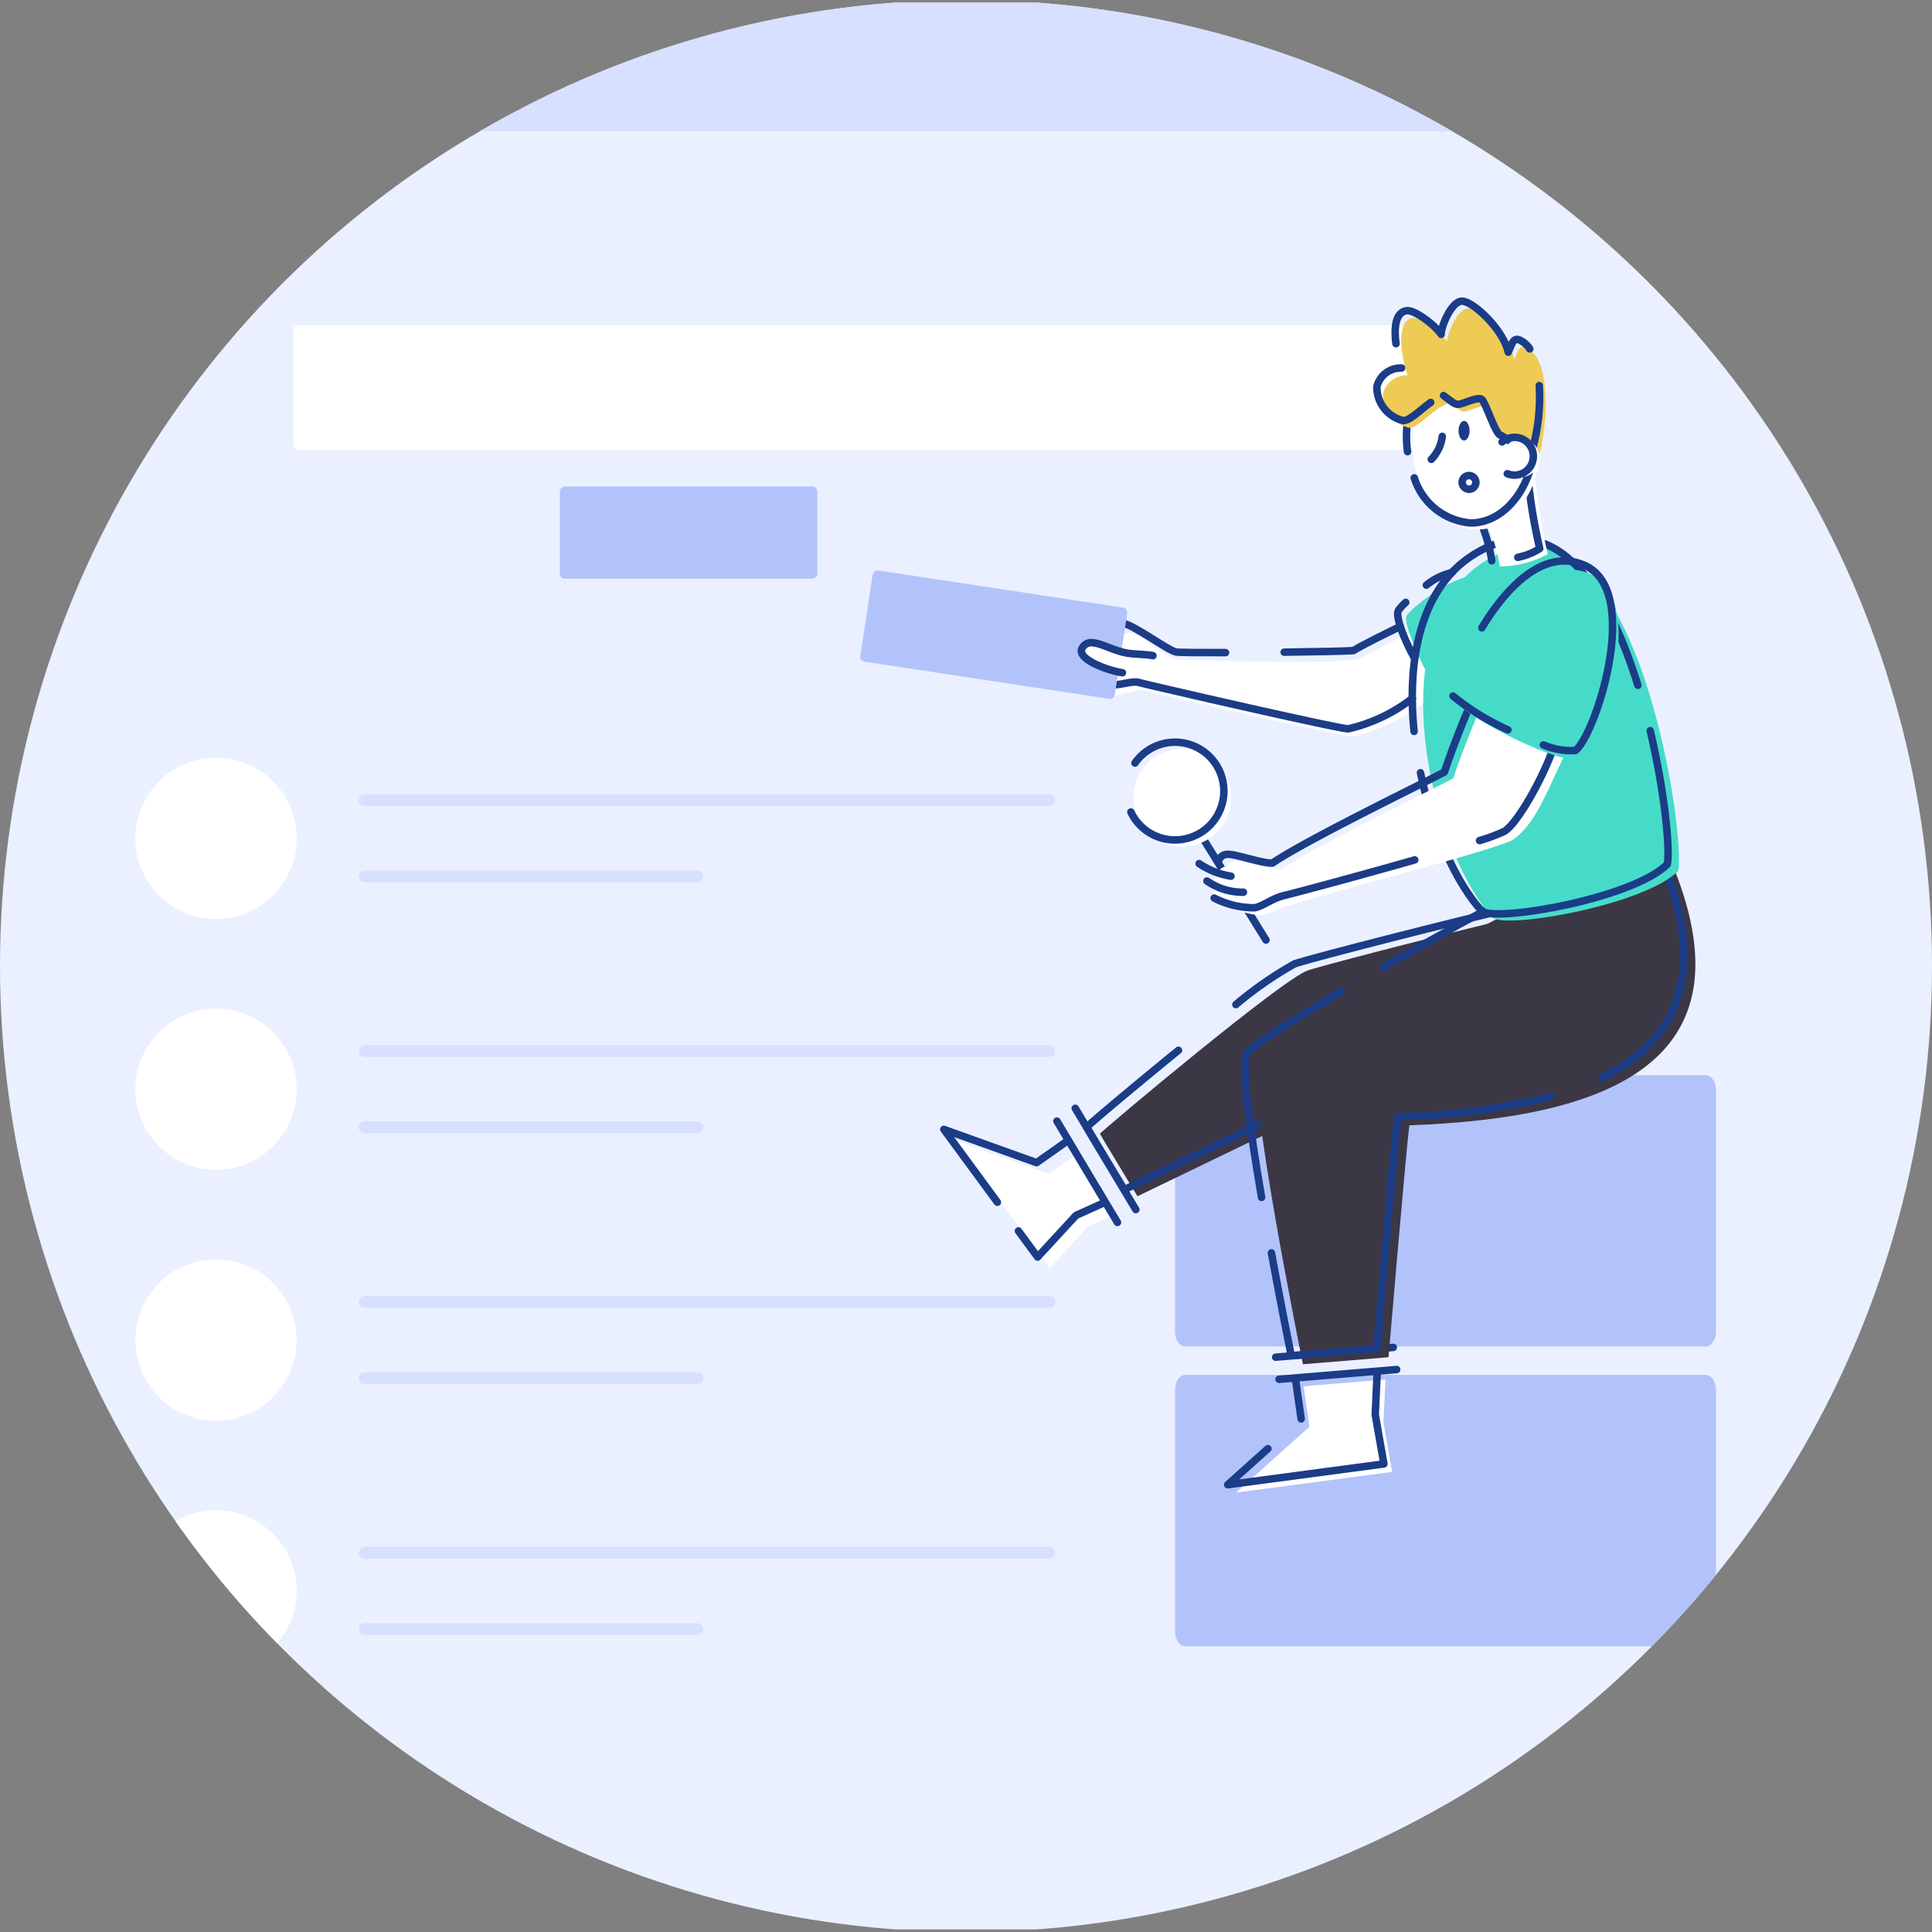 <svg xmlns="http://www.w3.org/2000/svg" xmlns:xlink="http://www.w3.org/1999/xlink" width="130" height="130" viewBox="0 0 130 130"><rect x="0" y="0" width="130" height="130" fill="#808080" stroke="none"/><defs><clipPath id="a"><circle cx="65" cy="65" r="65" transform="translate(1100 8677)" fill="#fff" stroke="#707070" stroke-width="1"/></clipPath></defs><g transform="translate(-1100 -8677)" clip-path="url(#a)"><g transform="translate(1100 8677.173)"><path d="M.335,0H129.665A.335.335,0,0,1,130,.335V129.32a.335.335,0,0,1-.335.335H.335A.335.335,0,0,1,0,129.32V.335A.335.335,0,0,1,.335,0Z" fill="#eaf0ff" fill-rule="evenodd"/><path d="M20.07,21.715H94.694a.335.335,0,0,1,.335.335v7.717a.335.335,0,0,1-.335.335H20.07a.335.335,0,0,1-.335-.335V22.05a.335.335,0,0,1,.335-.335Z" fill="#fff" fill-rule="evenodd"/><path d="M38.007,32.56H54.66a.335.335,0,0,1,.335.335v5.536a.335.335,0,0,1-.335.335H38.007a.335.335,0,0,1-.335-.335V32.9a.335.335,0,0,1,.335-.337Z" fill="#b2c3fb" fill-rule="evenodd"/><path d="M97,45.013c-.01-.9-1.162-2.886-1.577-2.813s-3.093,1.485-3.945,1.931-10.7.128-11.914.093-1.7-.967-3.168-1.715-2.031,3.007-2.056,3.669c-.042,1.032,1.981-.077,2.633.1s13.3,3.093,14.086,3.119a13.5,13.5,0,0,0,4.768-2.275C96.145,46.6,97.009,45.916,97,45.013Z" fill="#fff" fill-rule="evenodd"/><path d="M79.768,72.172h34.994c.389,0,.7.442.7.986V89.443c0,.544-.315.986-.7.986H79.768c-.389,0-.7-.442-.7-.986V73.158C79.063,72.614,79.379,72.172,79.768,72.172Z" fill="#b2c3fb" fill-rule="evenodd"/><path d="M79.768,92.34h34.994c.389,0,.7.442.7.986v16.285c0,.544-.315.986-.7.986H79.768c-.389,0-.7-.442-.7-.986V93.327C79.063,92.782,79.379,92.34,79.768,92.34Z" fill="#b2c3fb" fill-rule="evenodd"/><path d="M80.763,55.943l4.422,7.136" fill="none" stroke="#1b3c87" stroke-linecap="round" stroke-linejoin="round" stroke-width="0.504"/><path d="M72.352,74.4l4.075,6.818" fill="none" stroke="#1b3c87" stroke-linecap="round" stroke-linejoin="round" stroke-width="0.504"/><path d="M85.836,91.148l7.916-.656" fill="none" stroke="#1b3c87" stroke-linecap="round" stroke-linejoin="round" stroke-width="0.504"/><path d="M86.064,92.637l7.916-.656" fill="none" stroke="#1b3c87" stroke-linecap="round" stroke-linejoin="round" stroke-width="0.504"/><path d="M103.26,61.263c-.7.058-13.59,3.308-15.261,3.862S74.56,75.557,74.008,76.114c.359.628,2.53,4.206,2.53,4.206l9.292-4.49S103.962,61.2,103.26,61.263Z" fill="#3c3744" fill-rule="evenodd"/><path d="M79.295,70.5c-3.07,2.5-5.91,4.9-6.175,5.171.359.629,2.531,4.206,2.531,4.206l9.292-4.49s18.131-14.625,17.429-14.567-13.59,3.308-15.261,3.862a25.165,25.165,0,0,0-3.95,2.74" fill="none" stroke="#1b3c87" stroke-linecap="round" stroke-linejoin="round" stroke-width="0.504"/><path d="M112.605,58.177c5.279,13.064-4.309,16.885-17.774,17.369-.213,1.634-1.4,15.606-1.4,15.606l-5.759.472s-3.875-19.008-3-20.315,15.741-9.59,17.054-10.162S112.379,57.612,112.605,58.177Z" fill="#3c3744" fill-rule="evenodd"/><path d="M104.373,73.6a45.713,45.713,0,0,1-10.328,1.368c-.213,1.634-1.4,15.606-1.4,15.606l-5.759.472s-.636-3.118-1.334-6.915" fill="none" stroke="#1b3c87" stroke-linecap="round" stroke-linejoin="round" stroke-width="0.504"/><path d="M93.08,64.9c3.705-2.126,7.251-4.063,7.863-4.329,1.314-.571,10.646-3.534,10.875-2.969,3.131,7.749,1.031,12.246-4.006,14.723" fill="none" stroke="#1b3c87" stroke-linecap="round" stroke-linejoin="round" stroke-width="0.504"/><path d="M84.889,80.4c-.784-4.591-1.41-9.059-1-9.67.366-.545,3.163-2.3,6.4-4.209" fill="none" stroke="#1b3c87" stroke-linecap="round" stroke-linejoin="round" stroke-width="0.504"/><path d="M95.979,39.2a4.272,4.272,0,0,1,1.637-.826" fill="none" stroke="#1b3c87" stroke-linecap="round" stroke-linejoin="round" stroke-width="0.504"/><path d="M95.164,44.078c-.555-.975-1.337-2.774-1.054-3.2a4.032,4.032,0,0,1,.479-.521" fill="none" stroke="#1b3c87" stroke-linecap="round" stroke-linejoin="round" stroke-width="0.504"/><path d="M96.236,45.425c-.371-.417-1.906-3.69-1.573-4.192s3.261-2.942,5.013-2.657C99.205,39.978,96.606,45.843,96.236,45.425Z" fill="#46dbc9" fill-rule="evenodd"/><path d="M101.355,36.888c8.943-3.257,12.1,19.313,11.566,21.546-2.287,2.281-11.329,3.864-12.455,3.171C95.9,56.661,92.32,40.178,101.355,36.888Z" fill="#46dbc9" fill-rule="evenodd"/><path d="M95.148,49.043c-.419-4.142.2-8.263,2.619-10.766" fill="none" stroke="#1b3c87" stroke-linecap="round" stroke-linejoin="round" stroke-width="0.504"/><path d="M111.039,48.991c1.009,4.256,1.352,8.134,1.145,8.994-2.287,2.281-11.329,3.864-12.455,3.171-1.742-1.887-3.341-5.458-4.15-9.334" fill="none" stroke="#1b3c87" stroke-linecap="round" stroke-linejoin="round" stroke-width="0.504"/><path d="M97.766,38.276a7.45,7.45,0,0,1,2.853-1.839c4.682-1.705,7.779,3.67,9.59,9.5" fill="none" stroke="#1b3c87" stroke-linecap="round" stroke-linejoin="round" stroke-width="0.504"/><path d="M82.465,43.74c-1.758.005-3.134-.006-3.331-.04-.559-.1-2.976-1.93-3.631-1.939" fill="none" stroke="#1b3c87" stroke-linecap="round" stroke-linejoin="round" stroke-width="0.504"/><path d="M94.218,41.982c-.97.471-2.489,1.218-3.151,1.622-.524.04-2.477.08-4.657.106" fill="none" stroke="#1b3c87" stroke-linecap="round" stroke-linejoin="round" stroke-width="0.504"/><path d="M74,45.65c.831.614,1.981-.077,2.633.1s13.307,3.093,14.086,3.119a11.088,11.088,0,0,0,4.318-2.053" fill="none" stroke="#1b3c87" stroke-linecap="round" stroke-linejoin="round" stroke-width="0.504"/><path d="M99.636,47.449c-.479.994-1.536,3.746-1.843,4.745-.9.51-9.194,4.514-11.567,6.127-.617.067-2.546-.626-3.025-.58a.619.619,0,0,0-.578.359c-1.087.059-1.51,2.29-.128,2.732s2.281.833,3.25.277,15.015-4.075,16.061-4.788c1.412-.961,2.215-3.042,3.03-4.758.855-1.8.464-.85.464-1.519S100.116,46.455,99.636,47.449Z" fill="#fff" fill-rule="evenodd"/><path d="M80.686,57.938a5.325,5.325,0,0,0,2.141.845" fill="none" stroke="#1b3c87" stroke-linecap="round" stroke-linejoin="round" stroke-width="0.504"/><path d="M81.214,59.107a4.186,4.186,0,0,0,2.454.755" fill="none" stroke="#1b3c87" stroke-linecap="round" stroke-linejoin="round" stroke-width="0.504"/><path d="M99.556,56.386a11.709,11.709,0,0,0,1.659-.615c1.122-.671,3.331-5.059,3.4-6.117" fill="none" stroke="#1b3c87" stroke-linecap="round" stroke-linejoin="round" stroke-width="0.504"/><path d="M81.7,60.255a5.858,5.858,0,0,0,2.715.653c.6-.107,1.151-.634,2.056-.84.516-.118,4.867-1.279,8.723-2.38" fill="none" stroke="#1b3c87" stroke-linecap="round" stroke-linejoin="round" stroke-width="0.504"/><path d="M99.041,47.022c-.479.994-1.536,3.746-1.843,4.745-.9.51-9.195,4.514-11.567,6.127-.617.068-2.546-.626-3.025-.58a.621.621,0,0,0-.579.359" fill="none" stroke="#1b3c87" stroke-linecap="round" stroke-linejoin="round" stroke-width="0.504"/><path d="M107.013,38.445c3.958,1.712.7,11.554-.61,12.466-1.678.355-7.347-2.686-8.227-3.665C97.993,46.375,102.168,36.351,107.013,38.445Z" fill="#46dbc9" fill-rule="evenodd"/><path d="M101.461,48.933a16.487,16.487,0,0,1-3.69-2.271" fill="none" stroke="#1b3c87" stroke-linecap="round" stroke-linejoin="round" stroke-width="0.504"/><path d="M99.708,42.073c1.645-2.715,4.166-5.395,6.9-4.212,3.958,1.712.7,11.554-.61,12.466a4.729,4.729,0,0,1-2.146-.378" fill="none" stroke="#1b3c87" stroke-linecap="round" stroke-linejoin="round" stroke-width="0.504"/><path d="M93.226,92.653l-.135,2.894.586,3.317-10.511,1.4,4.942-4.434-.389-2.725" fill="#fff" fill-rule="evenodd"/><path d="M87.552,95.3l-.389-2.725" fill="none" stroke="#1b3c87" stroke-linecap="round" stroke-linejoin="round" stroke-width="0.504"/><path d="M92.671,92.12l-.135,2.894.584,3.317-10.51,1.4,2.705-2.427" fill="none" stroke="#1b3c87" stroke-linecap="round" stroke-linejoin="round" stroke-width="0.504"/><path d="M75.141,81.486l-1.929.873-2.582,2.8-6.307-8.585,6.236,2.24,2.13-1.5" fill="#fff" fill-rule="evenodd"/><path d="M67.111,80.721l-3.6-4.9,6.237,2.239,2.13-1.5" fill="none" stroke="#1b3c87" stroke-linecap="round" stroke-linejoin="round" stroke-width="0.504"/><path d="M74.331,80.737,72.4,81.61l-2.582,2.8-1.29-1.756" fill="none" stroke="#1b3c87" stroke-linecap="round" stroke-linejoin="round" stroke-width="0.504"/><path d="M71.117,75.262l4.075,6.818" fill="none" stroke="#1b3c87" stroke-linecap="round" stroke-linejoin="round" stroke-width="0.504"/><path d="M59.1,38.213l16.464,2.5a.335.335,0,0,1,.282.381l-.831,5.473a.336.336,0,0,1-.382.282L58.17,44.35a.336.336,0,0,1-.282-.382l.831-5.473a.335.335,0,0,1,.381-.282Z" fill="#b2c3fb" fill-rule="evenodd"/><path d="M77.579,43.946c-.411-.092-1.337-.092-1.808-.185-.868-.173-1.629-.629-2.192-.676a.686.686,0,0,0-.815.484c-.106.742,2.046,1.436,2.762,1.523" fill="#fff" stroke="#1b3c87" stroke-linecap="round" stroke-linejoin="round" stroke-width="0.504" fill-rule="evenodd"/><path d="M9.109,56.241a5.427,5.427,0,1,1,5.427,5.427A5.426,5.426,0,0,1,9.109,56.241Z" fill="#fff" fill-rule="evenodd"/><path d="M24.537,53.674H70.6" fill="none" stroke="#d7e0ff" stroke-linecap="round" stroke-linejoin="round" stroke-width="0.795"/><path d="M24.537,58.809H46.921" fill="none" stroke="#d7e0ff" stroke-linecap="round" stroke-linejoin="round" stroke-width="0.795"/><path d="M9.109,73.118a5.427,5.427,0,1,1,5.427,5.427A5.426,5.426,0,0,1,9.109,73.118Z" fill="#fff" fill-rule="evenodd"/><path d="M24.537,70.551H70.6" fill="none" stroke="#d7e0ff" stroke-linecap="round" stroke-linejoin="round" stroke-width="0.795"/><path d="M24.537,75.685H46.921" fill="none" stroke="#d7e0ff" stroke-linecap="round" stroke-linejoin="round" stroke-width="0.795"/><path d="M9.109,90a5.427,5.427,0,1,1,5.427,5.428A5.427,5.427,0,0,1,9.109,90Z" fill="#fff" fill-rule="evenodd"/><path d="M24.537,87.429H70.6" fill="none" stroke="#d7e0ff" stroke-linecap="round" stroke-linejoin="round" stroke-width="0.795"/><path d="M24.537,92.563H46.921" fill="none" stroke="#d7e0ff" stroke-linecap="round" stroke-linejoin="round" stroke-width="0.795"/><path d="M9.109,106.873a5.427,5.427,0,1,1,5.427,5.427A5.426,5.426,0,0,1,9.109,106.873Z" fill="#fff" fill-rule="evenodd"/><path d="M24.537,104.306H70.6" fill="none" stroke="#d7e0ff" stroke-linecap="round" stroke-linejoin="round" stroke-width="0.795"/><path d="M24.537,109.44H46.921" fill="none" stroke="#d7e0ff" stroke-linecap="round" stroke-linejoin="round" stroke-width="0.795"/><path d="M76.256,53.51A3.288,3.288,0,1,1,79.544,56.8a3.288,3.288,0,0,1-3.288-3.288Z" fill="#fff" fill-rule="evenodd"/><path d="M76.371,51.169a3.288,3.288,0,1,1-.277,3.3" fill="none" stroke="#1b3c87" stroke-linecap="round" stroke-linejoin="round" stroke-width="0.504"/><path d="M99.926,34.806a10.615,10.615,0,0,1,.992,3.131,6.827,6.827,0,0,0,3.226-.822,38.579,38.579,0,0,1-.8-4.822C103.42,31.755,99.641,34.292,99.926,34.806Z" fill="#fff" fill-rule="evenodd"/><path d="M102.13,37.328a4.236,4.236,0,0,0,1.474-.589,38.51,38.51,0,0,1-.8-4.822c.076-.538-3.7,2-3.418,2.513a10.617,10.617,0,0,1,.992,3.131" fill="none" stroke="#1b3c87" stroke-linecap="round" stroke-linejoin="round" stroke-width="0.504"/><path d="M95.034,29.646c0-3.215,1.935-5.822,4.323-5.822s4.323,2.607,4.323,5.822-1.935,5.822-4.323,5.822S95.034,32.861,95.034,29.646Z" fill="#fff" fill-rule="evenodd"/><path d="M97.046,29.189a2.676,2.676,0,0,1-.737,1.547" fill="none" stroke="#1b3c87" stroke-linecap="round" stroke-linejoin="round" stroke-width="0.504"/><path d="M98.144,28.809c0-.366.165-.66.37-.66s.37.3.37.66-.165.66-.37.66S98.144,29.174,98.144,28.809Z" fill="#1b3c87" fill-rule="evenodd"/><path d="M98.385,32.267a.462.462,0,1,1,.462.482A.473.473,0,0,1,98.385,32.267Z" fill="none" stroke="#1b3c87" stroke-linecap="round" stroke-linejoin="round" stroke-width="0.504"/><path d="M94.708,30.219a7.844,7.844,0,0,1-.067-1.025c0-3.216,1.936-5.822,4.323-5.822s4.323,2.606,4.323,5.822-1.936,5.822-4.323,5.822a4.339,4.339,0,0,1-3.8-3.035" fill="none" stroke="#1b3c87" stroke-linecap="round" stroke-linejoin="round" stroke-width="0.504"/><path d="M103.5,30.625c.29-.435,1.317-6.5-.847-7.429-.432-.186-.52.306-.76.82-.351-1.564-2.438-3.5-3.152-3.431s-1.372,1.75-1.361,2.23c-.454-.664-1.8-1.655-2.308-1.592-1.365.167-.584,3.291-.357,3.854a1.656,1.656,0,0,0-1.662,1.26,2.317,2.317,0,0,0,1.743,2.273c.6.074,1.723-1.382,2.746-1.679.628.466.767.622,1.059.582s1.217-.5,1.489-.341.924,2.313,1.272,2.422S103.208,31.06,103.5,30.625Z" fill="#eecb55" fill-rule="evenodd"/><path d="M94.308,24.59a1.655,1.655,0,0,0-1.662,1.26,2.317,2.317,0,0,0,1.744,2.273c.435.054,1.138-.688,1.88-1.218" fill="none" stroke="#1b3c87" stroke-linecap="round" stroke-linejoin="round" stroke-width="0.504"/><path d="M102.935,23.305a1.59,1.59,0,0,0-.689-.6c-.432-.186-.52.306-.76.82-.351-1.564-2.438-3.5-3.152-3.431s-1.372,1.749-1.361,2.23c-.454-.664-1.8-1.655-2.308-1.592-.8.1-.862,1.206-.732,2.222" fill="none" stroke="#1b3c87" stroke-linecap="round" stroke-linejoin="round" stroke-width="0.504"/><path d="M97.134,26.444c.628.466.767.622,1.058.582s1.217-.5,1.489-.341.923,2.313,1.272,2.422,1.848,1.465,2.138,1.031a12.96,12.96,0,0,0,.481-4.366" fill="none" stroke="#1b3c87" stroke-linecap="round" stroke-linejoin="round" stroke-width="0.504"/><path d="M101.069,30.65a1.273,1.273,0,1,1,1.273,1.273,1.273,1.273,0,0,1-1.273-1.273Z" fill="#fff" fill-rule="evenodd"/><path d="M101.069,29.565a1.272,1.272,0,1,1,.353,2.137" fill="none" stroke="#1b3c87" stroke-linecap="round" stroke-linejoin="round" stroke-width="0.504"/><path d="M.335,0H129.665A1.27,1.27,0,0,1,130,.023V8.641a1.27,1.27,0,0,1-.335.023H.335A1.27,1.27,0,0,1,0,8.641V.023A1.27,1.27,0,0,1,.335,0Z" fill="#d7e0ff" fill-rule="evenodd"/><path d="M4.219,4.331A2.26,2.26,0,1,1,6.478,6.626,2.277,2.277,0,0,1,4.219,4.331Z" fill="#fb5e64" fill-rule="evenodd"/><path d="M12.993,4.331a2.26,2.26,0,1,1,2.259,2.295A2.277,2.277,0,0,1,12.993,4.331Z" fill="#fb5e64" fill-rule="evenodd"/><path d="M21.766,4.331a2.26,2.26,0,1,1,2.259,2.295A2.277,2.277,0,0,1,21.766,4.331Z" fill="#fb5e64" fill-rule="evenodd"/></g></g></svg>